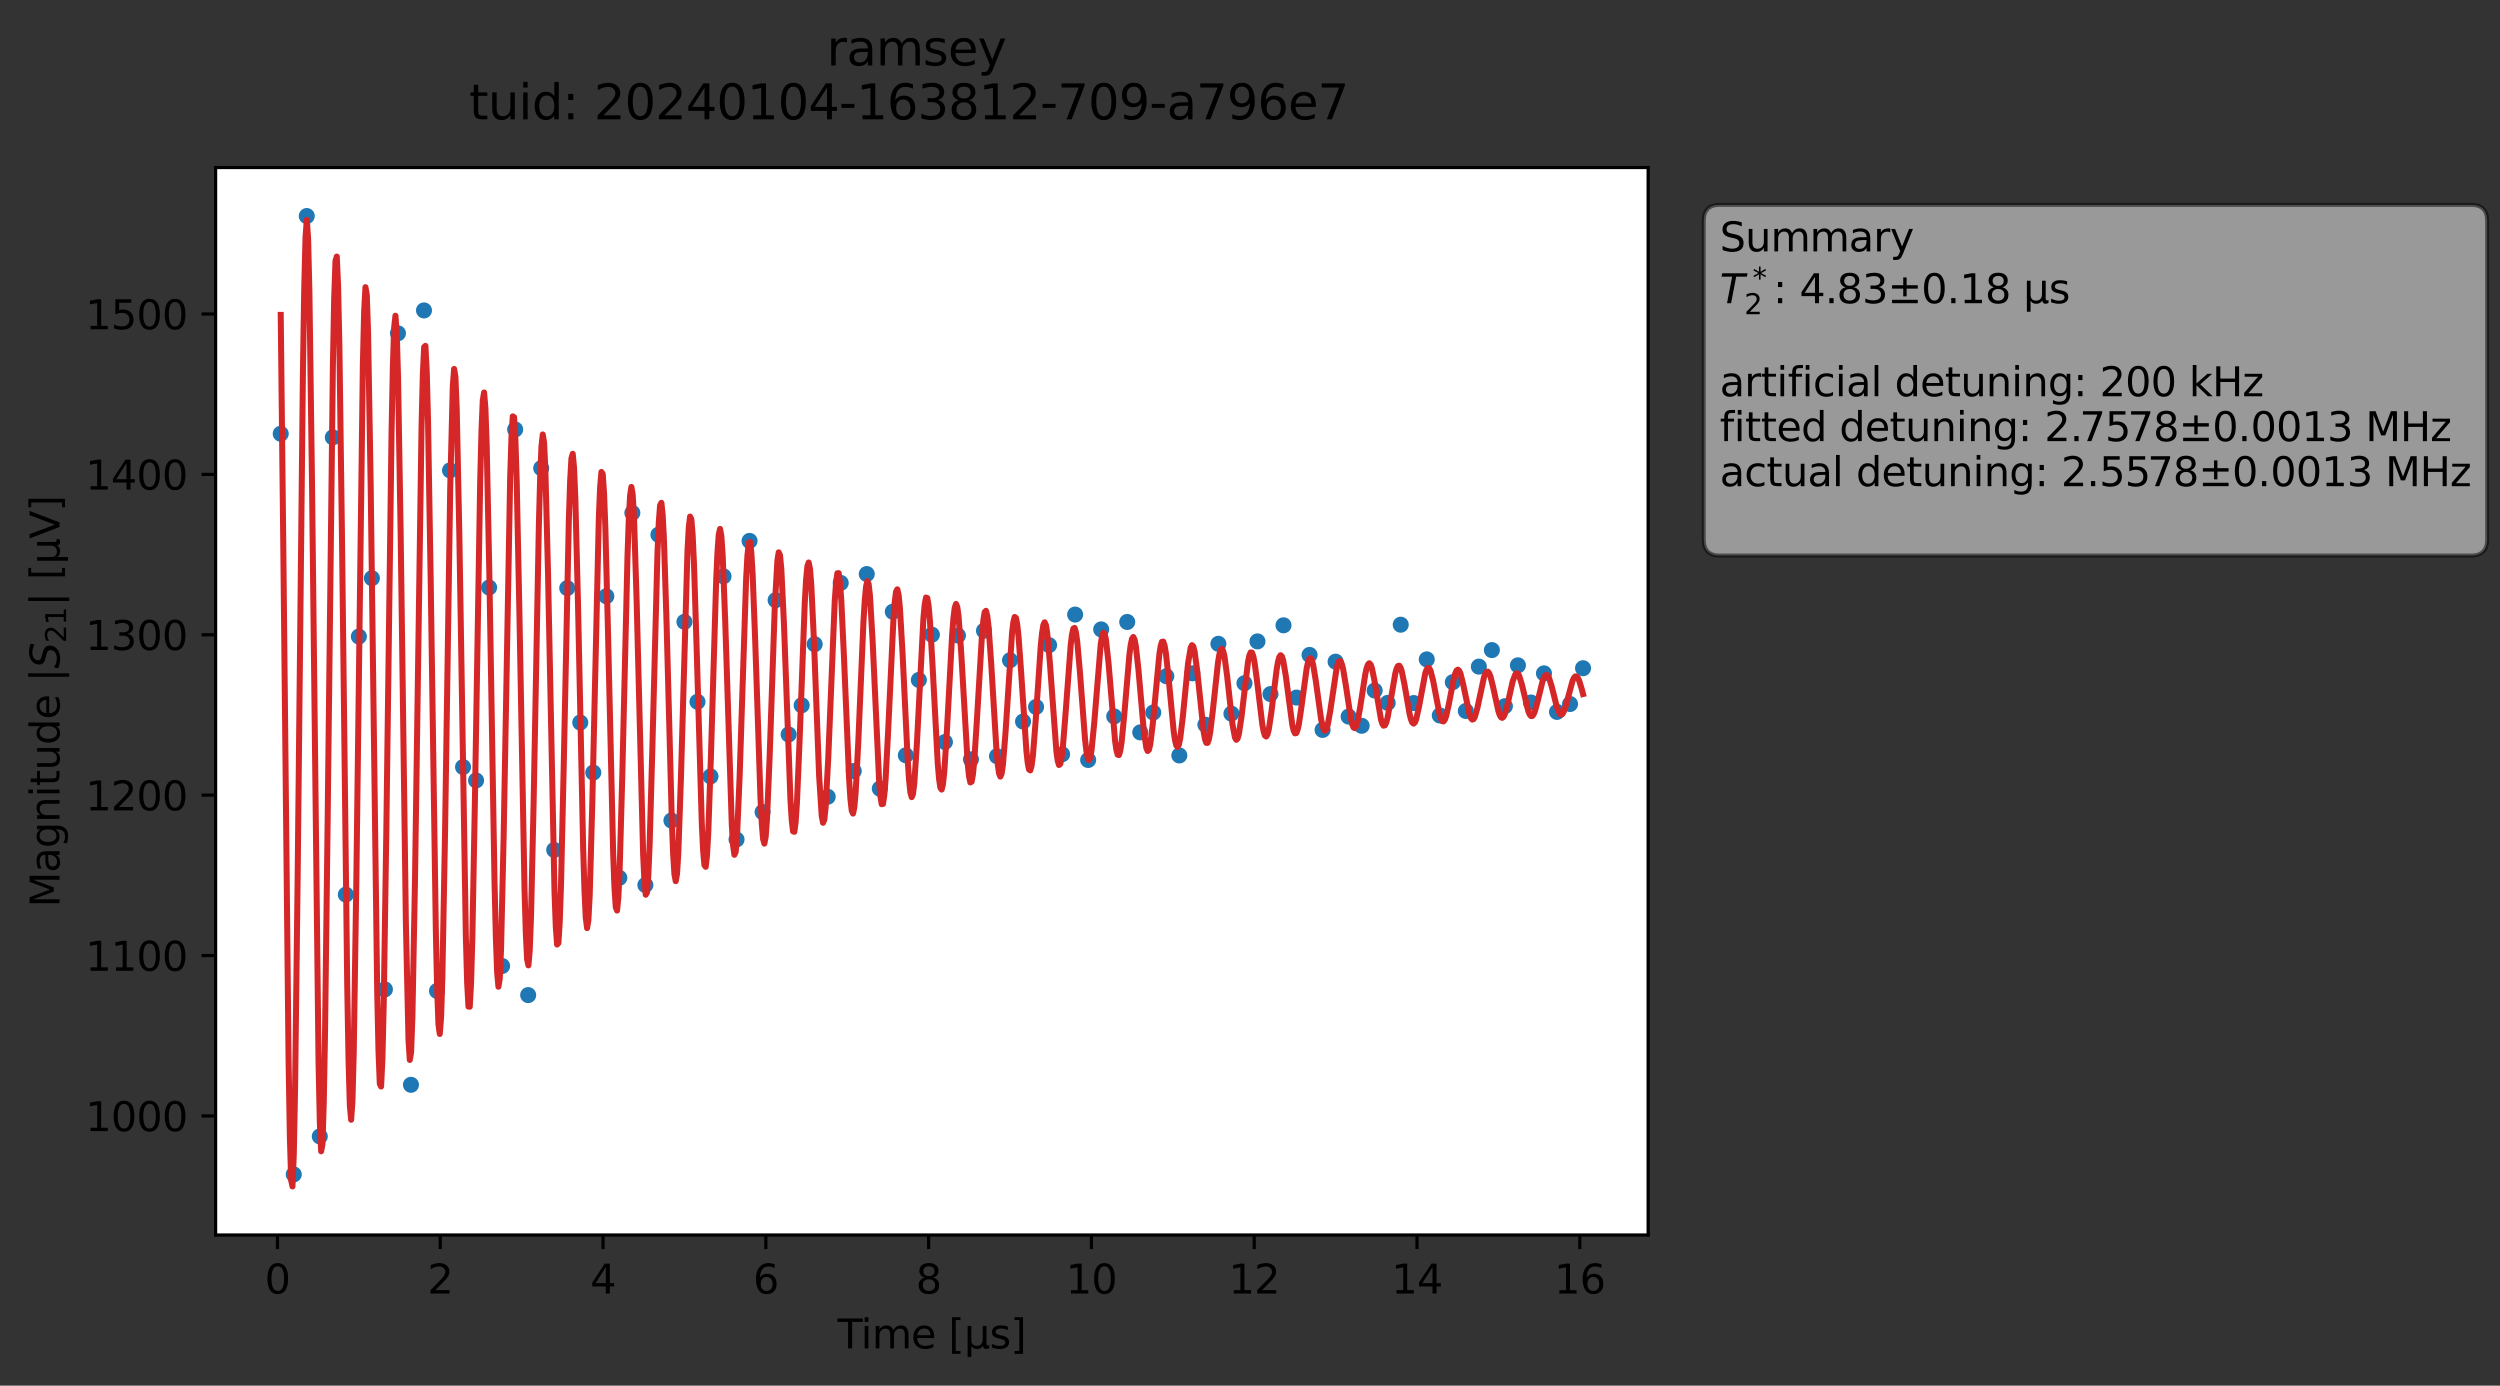 <?xml version="1.0" encoding="utf-8" standalone="no"?>
<!DOCTYPE svg PUBLIC "-//W3C//DTD SVG 1.1//EN"
  "http://www.w3.org/Graphics/SVG/1.1/DTD/svg11.dtd">
<svg xmlns:xlink="http://www.w3.org/1999/xlink" width="623.226pt" height="345.428pt" viewBox="0 0 623.226 345.428" xmlns="http://www.w3.org/2000/svg" version="1.1">
 <rect x="0" y="0" width="623.226" height="345.428" fill="#333333" stroke="none"/>
 <defs>
  <style type="text/css">*{stroke-linejoin: round; stroke-linecap: butt}</style>
 </defs>
 <g id="figure_1">
  <g id="patch_1">
   <path d="M 0 345.428 
L 623.226 345.428 
L 623.226 -0 
L 0 -0 
L 0 345.428 
z
" style="fill: none; opacity: 0"/>
  </g>
  <g id="axes_1">
   <g id="patch_2">
    <path d="M 53.75 307.872 
L 410.87 307.872 
L 410.87 41.76 
L 53.75 41.76 
z
" style="fill: #ffffff"/>
   </g>
   <g id="matplotlib.axis_1">
    <g id="xtick_1">
     <g id="line2d_1">
      <defs>
       <path id="m858d892dec" d="M 0 0 
L 0 3.5 
" style="stroke: #000000; stroke-width: 0.8"/>
      </defs>
      <g>
       <use xlink:href="#m858d892dec" x="69.171" y="307.872" style="stroke: #000000; stroke-width: 0.8"/>
      </g>
     </g>
     <g id="text_1">
      <!-- 0 -->
      <g transform="translate(65.99 322.47) scale(0.1 -0.1)">
       <defs>
        <path id="DejaVuSans-30" d="M 2034 4250 
Q 1547 4250 1301 3770 
Q 1056 3291 1056 2328 
Q 1056 1369 1301 889 
Q 1547 409 2034 409 
Q 2525 409 2770 889 
Q 3016 1369 3016 2328 
Q 3016 3291 2770 3770 
Q 2525 4250 2034 4250 
z
M 2034 4750 
Q 2819 4750 3233 4129 
Q 3647 3509 3647 2328 
Q 3647 1150 3233 529 
Q 2819 -91 2034 -91 
Q 1250 -91 836 529 
Q 422 1150 422 2328 
Q 422 3509 836 4129 
Q 1250 4750 2034 4750 
z
" transform="scale(0.016)"/>
       </defs>
       <use xlink:href="#DejaVuSans-30"/>
      </g>
     </g>
    </g>
    <g id="xtick_2">
     <g id="line2d_2">
      <g>
       <use xlink:href="#m858d892dec" x="109.753" y="307.872" style="stroke: #000000; stroke-width: 0.8"/>
      </g>
     </g>
     <g id="text_2">
      <!-- 2 -->
      <g transform="translate(106.572 322.47) scale(0.1 -0.1)">
       <defs>
        <path id="DejaVuSans-32" d="M 1228 531 
L 3431 531 
L 3431 0 
L 469 0 
L 469 531 
Q 828 903 1448 1529 
Q 2069 2156 2228 2338 
Q 2531 2678 2651 2914 
Q 2772 3150 2772 3378 
Q 2772 3750 2511 3984 
Q 2250 4219 1831 4219 
Q 1534 4219 1204 4116 
Q 875 4013 500 3803 
L 500 4441 
Q 881 4594 1212 4672 
Q 1544 4750 1819 4750 
Q 2544 4750 2975 4387 
Q 3406 4025 3406 3419 
Q 3406 3131 3298 2873 
Q 3191 2616 2906 2266 
Q 2828 2175 2409 1742 
Q 1991 1309 1228 531 
z
" transform="scale(0.016)"/>
       </defs>
       <use xlink:href="#DejaVuSans-32"/>
      </g>
     </g>
    </g>
    <g id="xtick_3">
     <g id="line2d_3">
      <g>
       <use xlink:href="#m858d892dec" x="150.335" y="307.872" style="stroke: #000000; stroke-width: 0.8"/>
      </g>
     </g>
     <g id="text_3">
      <!-- 4 -->
      <g transform="translate(147.153 322.47) scale(0.1 -0.1)">
       <defs>
        <path id="DejaVuSans-34" d="M 2419 4116 
L 825 1625 
L 2419 1625 
L 2419 4116 
z
M 2253 4666 
L 3047 4666 
L 3047 1625 
L 3713 1625 
L 3713 1100 
L 3047 1100 
L 3047 0 
L 2419 0 
L 2419 1100 
L 313 1100 
L 313 1709 
L 2253 4666 
z
" transform="scale(0.016)"/>
       </defs>
       <use xlink:href="#DejaVuSans-34"/>
      </g>
     </g>
    </g>
    <g id="xtick_4">
     <g id="line2d_4">
      <g>
       <use xlink:href="#m858d892dec" x="190.917" y="307.872" style="stroke: #000000; stroke-width: 0.8"/>
      </g>
     </g>
     <g id="text_4">
      <!-- 6 -->
      <g transform="translate(187.735 322.47) scale(0.1 -0.1)">
       <defs>
        <path id="DejaVuSans-36" d="M 2113 2584 
Q 1688 2584 1439 2293 
Q 1191 2003 1191 1497 
Q 1191 994 1439 701 
Q 1688 409 2113 409 
Q 2538 409 2786 701 
Q 3034 994 3034 1497 
Q 3034 2003 2786 2293 
Q 2538 2584 2113 2584 
z
M 3366 4563 
L 3366 3988 
Q 3128 4100 2886 4159 
Q 2644 4219 2406 4219 
Q 1781 4219 1451 3797 
Q 1122 3375 1075 2522 
Q 1259 2794 1537 2939 
Q 1816 3084 2150 3084 
Q 2853 3084 3261 2657 
Q 3669 2231 3669 1497 
Q 3669 778 3244 343 
Q 2819 -91 2113 -91 
Q 1303 -91 875 529 
Q 447 1150 447 2328 
Q 447 3434 972 4092 
Q 1497 4750 2381 4750 
Q 2619 4750 2861 4703 
Q 3103 4656 3366 4563 
z
" transform="scale(0.016)"/>
       </defs>
       <use xlink:href="#DejaVuSans-36"/>
      </g>
     </g>
    </g>
    <g id="xtick_5">
     <g id="line2d_5">
      <g>
       <use xlink:href="#m858d892dec" x="231.498" y="307.872" style="stroke: #000000; stroke-width: 0.8"/>
      </g>
     </g>
     <g id="text_5">
      <!-- 8 -->
      <g transform="translate(228.317 322.47) scale(0.1 -0.1)">
       <defs>
        <path id="DejaVuSans-38" d="M 2034 2216 
Q 1584 2216 1326 1975 
Q 1069 1734 1069 1313 
Q 1069 891 1326 650 
Q 1584 409 2034 409 
Q 2484 409 2743 651 
Q 3003 894 3003 1313 
Q 3003 1734 2745 1975 
Q 2488 2216 2034 2216 
z
M 1403 2484 
Q 997 2584 770 2862 
Q 544 3141 544 3541 
Q 544 4100 942 4425 
Q 1341 4750 2034 4750 
Q 2731 4750 3128 4425 
Q 3525 4100 3525 3541 
Q 3525 3141 3298 2862 
Q 3072 2584 2669 2484 
Q 3125 2378 3379 2068 
Q 3634 1759 3634 1313 
Q 3634 634 3220 271 
Q 2806 -91 2034 -91 
Q 1263 -91 848 271 
Q 434 634 434 1313 
Q 434 1759 690 2068 
Q 947 2378 1403 2484 
z
M 1172 3481 
Q 1172 3119 1398 2916 
Q 1625 2713 2034 2713 
Q 2441 2713 2670 2916 
Q 2900 3119 2900 3481 
Q 2900 3844 2670 4047 
Q 2441 4250 2034 4250 
Q 1625 4250 1398 4047 
Q 1172 3844 1172 3481 
z
" transform="scale(0.016)"/>
       </defs>
       <use xlink:href="#DejaVuSans-38"/>
      </g>
     </g>
    </g>
    <g id="xtick_6">
     <g id="line2d_6">
      <g>
       <use xlink:href="#m858d892dec" x="272.08" y="307.872" style="stroke: #000000; stroke-width: 0.8"/>
      </g>
     </g>
     <g id="text_6">
      <!-- 10 -->
      <g transform="translate(265.718 322.47) scale(0.1 -0.1)">
       <defs>
        <path id="DejaVuSans-31" d="M 794 531 
L 1825 531 
L 1825 4091 
L 703 3866 
L 703 4441 
L 1819 4666 
L 2450 4666 
L 2450 531 
L 3481 531 
L 3481 0 
L 794 0 
L 794 531 
z
" transform="scale(0.016)"/>
       </defs>
       <use xlink:href="#DejaVuSans-31"/>
       <use xlink:href="#DejaVuSans-30" x="63.623"/>
      </g>
     </g>
    </g>
    <g id="xtick_7">
     <g id="line2d_7">
      <g>
       <use xlink:href="#m858d892dec" x="312.662" y="307.872" style="stroke: #000000; stroke-width: 0.8"/>
      </g>
     </g>
     <g id="text_7">
      <!-- 12 -->
      <g transform="translate(306.3 322.47) scale(0.1 -0.1)">
       <use xlink:href="#DejaVuSans-31"/>
       <use xlink:href="#DejaVuSans-32" x="63.623"/>
      </g>
     </g>
    </g>
    <g id="xtick_8">
     <g id="line2d_8">
      <g>
       <use xlink:href="#m858d892dec" x="353.244" y="307.872" style="stroke: #000000; stroke-width: 0.8"/>
      </g>
     </g>
     <g id="text_8">
      <!-- 14 -->
      <g transform="translate(346.881 322.47) scale(0.1 -0.1)">
       <use xlink:href="#DejaVuSans-31"/>
       <use xlink:href="#DejaVuSans-34" x="63.623"/>
      </g>
     </g>
    </g>
    <g id="xtick_9">
     <g id="line2d_9">
      <g>
       <use xlink:href="#m858d892dec" x="393.826" y="307.872" style="stroke: #000000; stroke-width: 0.8"/>
      </g>
     </g>
     <g id="text_9">
      <!-- 16 -->
      <g transform="translate(387.463 322.47) scale(0.1 -0.1)">
       <use xlink:href="#DejaVuSans-31"/>
       <use xlink:href="#DejaVuSans-36" x="63.623"/>
      </g>
     </g>
    </g>
    <g id="text_10">
     <!-- Time [μs] -->
     <g transform="translate(208.8 336.149) scale(0.1 -0.1)">
      <defs>
       <path id="DejaVuSans-54" d="M -19 4666 
L 3928 4666 
L 3928 4134 
L 2272 4134 
L 2272 0 
L 1638 0 
L 1638 4134 
L -19 4134 
L -19 4666 
z
" transform="scale(0.016)"/>
       <path id="DejaVuSans-69" d="M 603 3500 
L 1178 3500 
L 1178 0 
L 603 0 
L 603 3500 
z
M 603 4863 
L 1178 4863 
L 1178 4134 
L 603 4134 
L 603 4863 
z
" transform="scale(0.016)"/>
       <path id="DejaVuSans-6d" d="M 3328 2828 
Q 3544 3216 3844 3400 
Q 4144 3584 4550 3584 
Q 5097 3584 5394 3201 
Q 5691 2819 5691 2113 
L 5691 0 
L 5113 0 
L 5113 2094 
Q 5113 2597 4934 2840 
Q 4756 3084 4391 3084 
Q 3944 3084 3684 2787 
Q 3425 2491 3425 1978 
L 3425 0 
L 2847 0 
L 2847 2094 
Q 2847 2600 2669 2842 
Q 2491 3084 2119 3084 
Q 1678 3084 1418 2786 
Q 1159 2488 1159 1978 
L 1159 0 
L 581 0 
L 581 3500 
L 1159 3500 
L 1159 2956 
Q 1356 3278 1631 3431 
Q 1906 3584 2284 3584 
Q 2666 3584 2933 3390 
Q 3200 3197 3328 2828 
z
" transform="scale(0.016)"/>
       <path id="DejaVuSans-65" d="M 3597 1894 
L 3597 1613 
L 953 1613 
Q 991 1019 1311 708 
Q 1631 397 2203 397 
Q 2534 397 2845 478 
Q 3156 559 3463 722 
L 3463 178 
Q 3153 47 2828 -22 
Q 2503 -91 2169 -91 
Q 1331 -91 842 396 
Q 353 884 353 1716 
Q 353 2575 817 3079 
Q 1281 3584 2069 3584 
Q 2775 3584 3186 3129 
Q 3597 2675 3597 1894 
z
M 3022 2063 
Q 3016 2534 2758 2815 
Q 2500 3097 2075 3097 
Q 1594 3097 1305 2825 
Q 1016 2553 972 2059 
L 3022 2063 
z
" transform="scale(0.016)"/>
       <path id="DejaVuSans-20" transform="scale(0.016)"/>
       <path id="DejaVuSans-5b" d="M 550 4863 
L 1875 4863 
L 1875 4416 
L 1125 4416 
L 1125 -397 
L 1875 -397 
L 1875 -844 
L 550 -844 
L 550 4863 
z
" transform="scale(0.016)"/>
       <path id="DejaVuSans-3bc" d="M 544 -1331 
L 544 3500 
L 1119 3500 
L 1119 1325 
Q 1119 872 1334 640 
Q 1550 409 1972 409 
Q 2434 409 2667 671 
Q 2900 934 2900 1459 
L 2900 3500 
L 3475 3500 
L 3475 806 
Q 3475 619 3529 530 
Q 3584 441 3700 441 
Q 3728 441 3778 458 
Q 3828 475 3916 513 
L 3916 50 
Q 3788 -22 3673 -56 
Q 3559 -91 3450 -91 
Q 3234 -91 3106 31 
Q 2978 153 2931 403 
Q 2775 156 2548 32 
Q 2322 -91 2016 -91 
Q 1697 -91 1473 31 
Q 1250 153 1119 397 
L 1119 -1331 
L 544 -1331 
z
" transform="scale(0.016)"/>
       <path id="DejaVuSans-73" d="M 2834 3397 
L 2834 2853 
Q 2591 2978 2328 3040 
Q 2066 3103 1784 3103 
Q 1356 3103 1142 2972 
Q 928 2841 928 2578 
Q 928 2378 1081 2264 
Q 1234 2150 1697 2047 
L 1894 2003 
Q 2506 1872 2764 1633 
Q 3022 1394 3022 966 
Q 3022 478 2636 193 
Q 2250 -91 1575 -91 
Q 1294 -91 989 -36 
Q 684 19 347 128 
L 347 722 
Q 666 556 975 473 
Q 1284 391 1588 391 
Q 1994 391 2212 530 
Q 2431 669 2431 922 
Q 2431 1156 2273 1281 
Q 2116 1406 1581 1522 
L 1381 1569 
Q 847 1681 609 1914 
Q 372 2147 372 2553 
Q 372 3047 722 3315 
Q 1072 3584 1716 3584 
Q 2034 3584 2315 3537 
Q 2597 3491 2834 3397 
z
" transform="scale(0.016)"/>
       <path id="DejaVuSans-5d" d="M 1947 4863 
L 1947 -844 
L 622 -844 
L 622 -397 
L 1369 -397 
L 1369 4416 
L 622 4416 
L 622 4863 
L 1947 4863 
z
" transform="scale(0.016)"/>
      </defs>
      <use xlink:href="#DejaVuSans-54"/>
      <use xlink:href="#DejaVuSans-69" x="57.959"/>
      <use xlink:href="#DejaVuSans-6d" x="85.742"/>
      <use xlink:href="#DejaVuSans-65" x="183.154"/>
      <use xlink:href="#DejaVuSans-20" x="244.678"/>
      <use xlink:href="#DejaVuSans-5b" x="276.465"/>
      <use xlink:href="#DejaVuSans-3bc" x="315.479"/>
      <use xlink:href="#DejaVuSans-73" x="379.102"/>
      <use xlink:href="#DejaVuSans-5d" x="431.201"/>
     </g>
    </g>
   </g>
   <g id="matplotlib.axis_2">
    <g id="ytick_1">
     <g id="line2d_10">
      <defs>
       <path id="m3443662278" d="M 0 0 
L -3.5 0 
" style="stroke: #000000; stroke-width: 0.8"/>
      </defs>
      <g>
       <use xlink:href="#m3443662278" x="53.75" y="278.187" style="stroke: #000000; stroke-width: 0.8"/>
      </g>
     </g>
     <g id="text_11">
      <!-- 1000 -->
      <g transform="translate(21.3 281.986) scale(0.1 -0.1)">
       <use xlink:href="#DejaVuSans-31"/>
       <use xlink:href="#DejaVuSans-30" x="63.623"/>
       <use xlink:href="#DejaVuSans-30" x="127.246"/>
       <use xlink:href="#DejaVuSans-30" x="190.869"/>
      </g>
     </g>
    </g>
    <g id="ytick_2">
     <g id="line2d_11">
      <g>
       <use xlink:href="#m3443662278" x="53.75" y="238.205" style="stroke: #000000; stroke-width: 0.8"/>
      </g>
     </g>
     <g id="text_12">
      <!-- 1100 -->
      <g transform="translate(21.3 242.004) scale(0.1 -0.1)">
       <use xlink:href="#DejaVuSans-31"/>
       <use xlink:href="#DejaVuSans-31" x="63.623"/>
       <use xlink:href="#DejaVuSans-30" x="127.246"/>
       <use xlink:href="#DejaVuSans-30" x="190.869"/>
      </g>
     </g>
    </g>
    <g id="ytick_3">
     <g id="line2d_12">
      <g>
       <use xlink:href="#m3443662278" x="53.75" y="198.223" style="stroke: #000000; stroke-width: 0.8"/>
      </g>
     </g>
     <g id="text_13">
      <!-- 1200 -->
      <g transform="translate(21.3 202.022) scale(0.1 -0.1)">
       <use xlink:href="#DejaVuSans-31"/>
       <use xlink:href="#DejaVuSans-32" x="63.623"/>
       <use xlink:href="#DejaVuSans-30" x="127.246"/>
       <use xlink:href="#DejaVuSans-30" x="190.869"/>
      </g>
     </g>
    </g>
    <g id="ytick_4">
     <g id="line2d_13">
      <g>
       <use xlink:href="#m3443662278" x="53.75" y="158.241" style="stroke: #000000; stroke-width: 0.8"/>
      </g>
     </g>
     <g id="text_14">
      <!-- 1300 -->
      <g transform="translate(21.3 162.041) scale(0.1 -0.1)">
       <defs>
        <path id="DejaVuSans-33" d="M 2597 2516 
Q 3050 2419 3304 2112 
Q 3559 1806 3559 1356 
Q 3559 666 3084 287 
Q 2609 -91 1734 -91 
Q 1441 -91 1130 -33 
Q 819 25 488 141 
L 488 750 
Q 750 597 1062 519 
Q 1375 441 1716 441 
Q 2309 441 2620 675 
Q 2931 909 2931 1356 
Q 2931 1769 2642 2001 
Q 2353 2234 1838 2234 
L 1294 2234 
L 1294 2753 
L 1863 2753 
Q 2328 2753 2575 2939 
Q 2822 3125 2822 3475 
Q 2822 3834 2567 4026 
Q 2313 4219 1838 4219 
Q 1578 4219 1281 4162 
Q 984 4106 628 3988 
L 628 4550 
Q 988 4650 1302 4700 
Q 1616 4750 1894 4750 
Q 2613 4750 3031 4423 
Q 3450 4097 3450 3541 
Q 3450 3153 3228 2886 
Q 3006 2619 2597 2516 
z
" transform="scale(0.016)"/>
       </defs>
       <use xlink:href="#DejaVuSans-31"/>
       <use xlink:href="#DejaVuSans-33" x="63.623"/>
       <use xlink:href="#DejaVuSans-30" x="127.246"/>
       <use xlink:href="#DejaVuSans-30" x="190.869"/>
      </g>
     </g>
    </g>
    <g id="ytick_5">
     <g id="line2d_14">
      <g>
       <use xlink:href="#m3443662278" x="53.75" y="118.259" style="stroke: #000000; stroke-width: 0.8"/>
      </g>
     </g>
     <g id="text_15">
      <!-- 1400 -->
      <g transform="translate(21.3 122.059) scale(0.1 -0.1)">
       <use xlink:href="#DejaVuSans-31"/>
       <use xlink:href="#DejaVuSans-34" x="63.623"/>
       <use xlink:href="#DejaVuSans-30" x="127.246"/>
       <use xlink:href="#DejaVuSans-30" x="190.869"/>
      </g>
     </g>
    </g>
    <g id="ytick_6">
     <g id="line2d_15">
      <g>
       <use xlink:href="#m3443662278" x="53.75" y="78.277" style="stroke: #000000; stroke-width: 0.8"/>
      </g>
     </g>
     <g id="text_16">
      <!-- 1500 -->
      <g transform="translate(21.3 82.077) scale(0.1 -0.1)">
       <defs>
        <path id="DejaVuSans-35" d="M 691 4666 
L 3169 4666 
L 3169 4134 
L 1269 4134 
L 1269 2991 
Q 1406 3038 1543 3061 
Q 1681 3084 1819 3084 
Q 2600 3084 3056 2656 
Q 3513 2228 3513 1497 
Q 3513 744 3044 326 
Q 2575 -91 1722 -91 
Q 1428 -91 1123 -41 
Q 819 9 494 109 
L 494 744 
Q 775 591 1075 516 
Q 1375 441 1709 441 
Q 2250 441 2565 725 
Q 2881 1009 2881 1497 
Q 2881 1984 2565 2268 
Q 2250 2553 1709 2553 
Q 1456 2553 1204 2497 
Q 953 2441 691 2322 
L 691 4666 
z
" transform="scale(0.016)"/>
       </defs>
       <use xlink:href="#DejaVuSans-31"/>
       <use xlink:href="#DejaVuSans-35" x="63.623"/>
       <use xlink:href="#DejaVuSans-30" x="127.246"/>
       <use xlink:href="#DejaVuSans-30" x="190.869"/>
      </g>
     </g>
    </g>
    <g id="text_17">
     <!-- Magnitude |$S_{21}|$ [μV] -->
     <g transform="translate(14.9 226.166) rotate(-90) scale(0.1 -0.1)">
      <defs>
       <path id="DejaVuSans-4d" d="M 628 4666 
L 1569 4666 
L 2759 1491 
L 3956 4666 
L 4897 4666 
L 4897 0 
L 4281 0 
L 4281 4097 
L 3078 897 
L 2444 897 
L 1241 4097 
L 1241 0 
L 628 0 
L 628 4666 
z
" transform="scale(0.016)"/>
       <path id="DejaVuSans-61" d="M 2194 1759 
Q 1497 1759 1228 1600 
Q 959 1441 959 1056 
Q 959 750 1161 570 
Q 1363 391 1709 391 
Q 2188 391 2477 730 
Q 2766 1069 2766 1631 
L 2766 1759 
L 2194 1759 
z
M 3341 1997 
L 3341 0 
L 2766 0 
L 2766 531 
Q 2569 213 2275 61 
Q 1981 -91 1556 -91 
Q 1019 -91 701 211 
Q 384 513 384 1019 
Q 384 1609 779 1909 
Q 1175 2209 1959 2209 
L 2766 2209 
L 2766 2266 
Q 2766 2663 2505 2880 
Q 2244 3097 1772 3097 
Q 1472 3097 1187 3025 
Q 903 2953 641 2809 
L 641 3341 
Q 956 3463 1253 3523 
Q 1550 3584 1831 3584 
Q 2591 3584 2966 3190 
Q 3341 2797 3341 1997 
z
" transform="scale(0.016)"/>
       <path id="DejaVuSans-67" d="M 2906 1791 
Q 2906 2416 2648 2759 
Q 2391 3103 1925 3103 
Q 1463 3103 1205 2759 
Q 947 2416 947 1791 
Q 947 1169 1205 825 
Q 1463 481 1925 481 
Q 2391 481 2648 825 
Q 2906 1169 2906 1791 
z
M 3481 434 
Q 3481 -459 3084 -895 
Q 2688 -1331 1869 -1331 
Q 1566 -1331 1297 -1286 
Q 1028 -1241 775 -1147 
L 775 -588 
Q 1028 -725 1275 -790 
Q 1522 -856 1778 -856 
Q 2344 -856 2625 -561 
Q 2906 -266 2906 331 
L 2906 616 
Q 2728 306 2450 153 
Q 2172 0 1784 0 
Q 1141 0 747 490 
Q 353 981 353 1791 
Q 353 2603 747 3093 
Q 1141 3584 1784 3584 
Q 2172 3584 2450 3431 
Q 2728 3278 2906 2969 
L 2906 3500 
L 3481 3500 
L 3481 434 
z
" transform="scale(0.016)"/>
       <path id="DejaVuSans-6e" d="M 3513 2113 
L 3513 0 
L 2938 0 
L 2938 2094 
Q 2938 2591 2744 2837 
Q 2550 3084 2163 3084 
Q 1697 3084 1428 2787 
Q 1159 2491 1159 1978 
L 1159 0 
L 581 0 
L 581 3500 
L 1159 3500 
L 1159 2956 
Q 1366 3272 1645 3428 
Q 1925 3584 2291 3584 
Q 2894 3584 3203 3211 
Q 3513 2838 3513 2113 
z
" transform="scale(0.016)"/>
       <path id="DejaVuSans-74" d="M 1172 4494 
L 1172 3500 
L 2356 3500 
L 2356 3053 
L 1172 3053 
L 1172 1153 
Q 1172 725 1289 603 
Q 1406 481 1766 481 
L 2356 481 
L 2356 0 
L 1766 0 
Q 1100 0 847 248 
Q 594 497 594 1153 
L 594 3053 
L 172 3053 
L 172 3500 
L 594 3500 
L 594 4494 
L 1172 4494 
z
" transform="scale(0.016)"/>
       <path id="DejaVuSans-75" d="M 544 1381 
L 544 3500 
L 1119 3500 
L 1119 1403 
Q 1119 906 1312 657 
Q 1506 409 1894 409 
Q 2359 409 2629 706 
Q 2900 1003 2900 1516 
L 2900 3500 
L 3475 3500 
L 3475 0 
L 2900 0 
L 2900 538 
Q 2691 219 2414 64 
Q 2138 -91 1772 -91 
Q 1169 -91 856 284 
Q 544 659 544 1381 
z
M 1991 3584 
L 1991 3584 
z
" transform="scale(0.016)"/>
       <path id="DejaVuSans-64" d="M 2906 2969 
L 2906 4863 
L 3481 4863 
L 3481 0 
L 2906 0 
L 2906 525 
Q 2725 213 2448 61 
Q 2172 -91 1784 -91 
Q 1150 -91 751 415 
Q 353 922 353 1747 
Q 353 2572 751 3078 
Q 1150 3584 1784 3584 
Q 2172 3584 2448 3432 
Q 2725 3281 2906 2969 
z
M 947 1747 
Q 947 1113 1208 752 
Q 1469 391 1925 391 
Q 2381 391 2643 752 
Q 2906 1113 2906 1747 
Q 2906 2381 2643 2742 
Q 2381 3103 1925 3103 
Q 1469 3103 1208 2742 
Q 947 2381 947 1747 
z
" transform="scale(0.016)"/>
       <path id="DejaVuSans-7c" d="M 1344 4891 
L 1344 -1509 
L 813 -1509 
L 813 4891 
L 1344 4891 
z
" transform="scale(0.016)"/>
       <path id="DejaVuSans-Oblique-53" d="M 3859 4513 
L 3738 3897 
Q 3422 4066 3111 4152 
Q 2800 4238 2509 4238 
Q 1944 4238 1609 3991 
Q 1275 3744 1275 3334 
Q 1275 3109 1398 2989 
Q 1522 2869 2034 2731 
L 2413 2638 
Q 3053 2472 3303 2217 
Q 3553 1963 3553 1503 
Q 3553 797 2998 353 
Q 2444 -91 1538 -91 
Q 1166 -91 791 -17 
Q 416 56 38 206 
L 166 856 
Q 513 641 861 531 
Q 1209 422 1556 422 
Q 2147 422 2503 684 
Q 2859 947 2859 1369 
Q 2859 1650 2717 1795 
Q 2575 1941 2106 2059 
L 1728 2156 
Q 1081 2325 845 2545 
Q 609 2766 609 3163 
Q 609 3859 1145 4304 
Q 1681 4750 2541 4750 
Q 2875 4750 3203 4690 
Q 3531 4631 3859 4513 
z
" transform="scale(0.016)"/>
       <path id="DejaVuSans-56" d="M 1831 0 
L 50 4666 
L 709 4666 
L 2188 738 
L 3669 4666 
L 4325 4666 
L 2547 0 
L 1831 0 
z
" transform="scale(0.016)"/>
      </defs>
      <use xlink:href="#DejaVuSans-4d" transform="translate(0 0.578)"/>
      <use xlink:href="#DejaVuSans-61" transform="translate(86.279 0.578)"/>
      <use xlink:href="#DejaVuSans-67" transform="translate(147.559 0.578)"/>
      <use xlink:href="#DejaVuSans-6e" transform="translate(211.035 0.578)"/>
      <use xlink:href="#DejaVuSans-69" transform="translate(274.414 0.578)"/>
      <use xlink:href="#DejaVuSans-74" transform="translate(302.197 0.578)"/>
      <use xlink:href="#DejaVuSans-75" transform="translate(341.406 0.578)"/>
      <use xlink:href="#DejaVuSans-64" transform="translate(404.785 0.578)"/>
      <use xlink:href="#DejaVuSans-65" transform="translate(468.262 0.578)"/>
      <use xlink:href="#DejaVuSans-20" transform="translate(529.785 0.578)"/>
      <use xlink:href="#DejaVuSans-7c" transform="translate(561.572 0.578)"/>
      <use xlink:href="#DejaVuSans-Oblique-53" transform="translate(595.264 0.578)"/>
      <use xlink:href="#DejaVuSans-32" transform="translate(658.74 -15.828) scale(0.7)"/>
      <use xlink:href="#DejaVuSans-31" transform="translate(703.276 -15.828) scale(0.7)"/>
      <use xlink:href="#DejaVuSans-7c" transform="translate(750.547 0.578)"/>
      <use xlink:href="#DejaVuSans-20" transform="translate(784.238 0.578)"/>
      <use xlink:href="#DejaVuSans-5b" transform="translate(816.025 0.578)"/>
      <use xlink:href="#DejaVuSans-3bc" transform="translate(855.039 0.578)"/>
      <use xlink:href="#DejaVuSans-56" transform="translate(918.662 0.578)"/>
      <use xlink:href="#DejaVuSans-5d" transform="translate(987.07 0.578)"/>
     </g>
    </g>
   </g>
   <g id="line2d_16">
    <defs>
     <path id="mce709f5141" d="M 0 1.5 
C 0.398 1.5 0.779 1.342 1.061 1.061 
C 1.342 0.779 1.5 0.398 1.5 0 
C 1.5 -0.398 1.342 -0.779 1.061 -1.061 
C 0.779 -1.342 0.398 -1.5 0 -1.5 
C -0.398 -1.5 -0.779 -1.342 -1.061 -1.061 
C -1.342 -0.779 -1.5 -0.398 -1.5 0 
C -1.5 0.398 -1.342 0.779 -1.061 1.061 
C -0.779 1.342 -0.398 1.5 0 1.5 
z
" style="stroke: #1f77b4"/>
    </defs>
    <g clip-path="url(#p493ed1b355)">
     <use xlink:href="#mce709f5141" x="69.983" y="108.128" style="fill: #1f77b4; stroke: #1f77b4"/>
     <use xlink:href="#mce709f5141" x="73.229" y="292.771" style="fill: #1f77b4; stroke: #1f77b4"/>
     <use xlink:href="#mce709f5141" x="76.476" y="53.856" style="fill: #1f77b4; stroke: #1f77b4"/>
     <use xlink:href="#mce709f5141" x="79.722" y="283.297" style="fill: #1f77b4; stroke: #1f77b4"/>
     <use xlink:href="#mce709f5141" x="82.969" y="109.025" style="fill: #1f77b4; stroke: #1f77b4"/>
     <use xlink:href="#mce709f5141" x="86.215" y="223.013" style="fill: #1f77b4; stroke: #1f77b4"/>
     <use xlink:href="#mce709f5141" x="89.462" y="158.687" style="fill: #1f77b4; stroke: #1f77b4"/>
     <use xlink:href="#mce709f5141" x="92.709" y="144.144" style="fill: #1f77b4; stroke: #1f77b4"/>
     <use xlink:href="#mce709f5141" x="95.955" y="246.652" style="fill: #1f77b4; stroke: #1f77b4"/>
     <use xlink:href="#mce709f5141" x="99.202" y="83.087" style="fill: #1f77b4; stroke: #1f77b4"/>
     <use xlink:href="#mce709f5141" x="102.448" y="270.431" style="fill: #1f77b4; stroke: #1f77b4"/>
     <use xlink:href="#mce709f5141" x="105.695" y="77.387" style="fill: #1f77b4; stroke: #1f77b4"/>
     <use xlink:href="#mce709f5141" x="108.941" y="247.03" style="fill: #1f77b4; stroke: #1f77b4"/>
     <use xlink:href="#mce709f5141" x="112.188" y="117.268" style="fill: #1f77b4; stroke: #1f77b4"/>
     <use xlink:href="#mce709f5141" x="115.434" y="191.221" style="fill: #1f77b4; stroke: #1f77b4"/>
     <use xlink:href="#mce709f5141" x="118.681" y="194.558" style="fill: #1f77b4; stroke: #1f77b4"/>
     <use xlink:href="#mce709f5141" x="121.927" y="146.463" style="fill: #1f77b4; stroke: #1f77b4"/>
     <use xlink:href="#mce709f5141" x="125.174" y="240.814" style="fill: #1f77b4; stroke: #1f77b4"/>
     <use xlink:href="#mce709f5141" x="128.421" y="107.067" style="fill: #1f77b4; stroke: #1f77b4"/>
     <use xlink:href="#mce709f5141" x="131.667" y="248.069" style="fill: #1f77b4; stroke: #1f77b4"/>
     <use xlink:href="#mce709f5141" x="134.914" y="116.706" style="fill: #1f77b4; stroke: #1f77b4"/>
     <use xlink:href="#mce709f5141" x="138.16" y="211.878" style="fill: #1f77b4; stroke: #1f77b4"/>
     <use xlink:href="#mce709f5141" x="141.407" y="146.612" style="fill: #1f77b4; stroke: #1f77b4"/>
     <use xlink:href="#mce709f5141" x="144.653" y="180.121" style="fill: #1f77b4; stroke: #1f77b4"/>
     <use xlink:href="#mce709f5141" x="147.9" y="192.594" style="fill: #1f77b4; stroke: #1f77b4"/>
     <use xlink:href="#mce709f5141" x="151.146" y="148.639" style="fill: #1f77b4; stroke: #1f77b4"/>
     <use xlink:href="#mce709f5141" x="154.393" y="218.838" style="fill: #1f77b4; stroke: #1f77b4"/>
     <use xlink:href="#mce709f5141" x="157.639" y="127.855" style="fill: #1f77b4; stroke: #1f77b4"/>
     <use xlink:href="#mce709f5141" x="160.886" y="220.633" style="fill: #1f77b4; stroke: #1f77b4"/>
     <use xlink:href="#mce709f5141" x="164.133" y="133.308" style="fill: #1f77b4; stroke: #1f77b4"/>
     <use xlink:href="#mce709f5141" x="167.379" y="204.549" style="fill: #1f77b4; stroke: #1f77b4"/>
     <use xlink:href="#mce709f5141" x="170.626" y="155.016" style="fill: #1f77b4; stroke: #1f77b4"/>
     <use xlink:href="#mce709f5141" x="173.872" y="174.949" style="fill: #1f77b4; stroke: #1f77b4"/>
     <use xlink:href="#mce709f5141" x="177.119" y="193.55" style="fill: #1f77b4; stroke: #1f77b4"/>
     <use xlink:href="#mce709f5141" x="180.365" y="143.679" style="fill: #1f77b4; stroke: #1f77b4"/>
     <use xlink:href="#mce709f5141" x="183.612" y="209.28" style="fill: #1f77b4; stroke: #1f77b4"/>
     <use xlink:href="#mce709f5141" x="186.858" y="134.842" style="fill: #1f77b4; stroke: #1f77b4"/>
     <use xlink:href="#mce709f5141" x="190.105" y="202.44" style="fill: #1f77b4; stroke: #1f77b4"/>
     <use xlink:href="#mce709f5141" x="193.351" y="149.617" style="fill: #1f77b4; stroke: #1f77b4"/>
     <use xlink:href="#mce709f5141" x="196.598" y="183.096" style="fill: #1f77b4; stroke: #1f77b4"/>
     <use xlink:href="#mce709f5141" x="199.845" y="175.822" style="fill: #1f77b4; stroke: #1f77b4"/>
     <use xlink:href="#mce709f5141" x="203.091" y="160.594" style="fill: #1f77b4; stroke: #1f77b4"/>
     <use xlink:href="#mce709f5141" x="206.338" y="198.63" style="fill: #1f77b4; stroke: #1f77b4"/>
     <use xlink:href="#mce709f5141" x="209.584" y="145.315" style="fill: #1f77b4; stroke: #1f77b4"/>
     <use xlink:href="#mce709f5141" x="212.831" y="192.198" style="fill: #1f77b4; stroke: #1f77b4"/>
     <use xlink:href="#mce709f5141" x="216.077" y="143.106" style="fill: #1f77b4; stroke: #1f77b4"/>
     <use xlink:href="#mce709f5141" x="219.324" y="196.598" style="fill: #1f77b4; stroke: #1f77b4"/>
     <use xlink:href="#mce709f5141" x="222.57" y="152.496" style="fill: #1f77b4; stroke: #1f77b4"/>
     <use xlink:href="#mce709f5141" x="225.817" y="188.292" style="fill: #1f77b4; stroke: #1f77b4"/>
     <use xlink:href="#mce709f5141" x="229.063" y="169.508" style="fill: #1f77b4; stroke: #1f77b4"/>
     <use xlink:href="#mce709f5141" x="232.31" y="158.227" style="fill: #1f77b4; stroke: #1f77b4"/>
     <use xlink:href="#mce709f5141" x="235.557" y="184.984" style="fill: #1f77b4; stroke: #1f77b4"/>
     <use xlink:href="#mce709f5141" x="238.803" y="158.428" style="fill: #1f77b4; stroke: #1f77b4"/>
     <use xlink:href="#mce709f5141" x="242.05" y="189.302" style="fill: #1f77b4; stroke: #1f77b4"/>
     <use xlink:href="#mce709f5141" x="245.296" y="157.238" style="fill: #1f77b4; stroke: #1f77b4"/>
     <use xlink:href="#mce709f5141" x="248.543" y="188.514" style="fill: #1f77b4; stroke: #1f77b4"/>
     <use xlink:href="#mce709f5141" x="251.789" y="164.603" style="fill: #1f77b4; stroke: #1f77b4"/>
     <use xlink:href="#mce709f5141" x="255.036" y="179.872" style="fill: #1f77b4; stroke: #1f77b4"/>
     <use xlink:href="#mce709f5141" x="258.282" y="176.234" style="fill: #1f77b4; stroke: #1f77b4"/>
     <use xlink:href="#mce709f5141" x="261.529" y="160.83" style="fill: #1f77b4; stroke: #1f77b4"/>
     <use xlink:href="#mce709f5141" x="264.775" y="188.038" style="fill: #1f77b4; stroke: #1f77b4"/>
     <use xlink:href="#mce709f5141" x="268.022" y="153.205" style="fill: #1f77b4; stroke: #1f77b4"/>
     <use xlink:href="#mce709f5141" x="271.269" y="189.456" style="fill: #1f77b4; stroke: #1f77b4"/>
     <use xlink:href="#mce709f5141" x="274.515" y="156.905" style="fill: #1f77b4; stroke: #1f77b4"/>
     <use xlink:href="#mce709f5141" x="277.762" y="178.596" style="fill: #1f77b4; stroke: #1f77b4"/>
     <use xlink:href="#mce709f5141" x="281.008" y="155.053" style="fill: #1f77b4; stroke: #1f77b4"/>
     <use xlink:href="#mce709f5141" x="284.255" y="182.572" style="fill: #1f77b4; stroke: #1f77b4"/>
     <use xlink:href="#mce709f5141" x="287.501" y="177.626" style="fill: #1f77b4; stroke: #1f77b4"/>
     <use xlink:href="#mce709f5141" x="290.748" y="168.577" style="fill: #1f77b4; stroke: #1f77b4"/>
     <use xlink:href="#mce709f5141" x="293.994" y="188.325" style="fill: #1f77b4; stroke: #1f77b4"/>
     <use xlink:href="#mce709f5141" x="297.241" y="167.853" style="fill: #1f77b4; stroke: #1f77b4"/>
     <use xlink:href="#mce709f5141" x="300.487" y="180.665" style="fill: #1f77b4; stroke: #1f77b4"/>
     <use xlink:href="#mce709f5141" x="303.734" y="160.499" style="fill: #1f77b4; stroke: #1f77b4"/>
     <use xlink:href="#mce709f5141" x="306.981" y="177.907" style="fill: #1f77b4; stroke: #1f77b4"/>
     <use xlink:href="#mce709f5141" x="310.227" y="170.328" style="fill: #1f77b4; stroke: #1f77b4"/>
     <use xlink:href="#mce709f5141" x="313.474" y="159.895" style="fill: #1f77b4; stroke: #1f77b4"/>
     <use xlink:href="#mce709f5141" x="316.72" y="173.023" style="fill: #1f77b4; stroke: #1f77b4"/>
     <use xlink:href="#mce709f5141" x="319.967" y="155.882" style="fill: #1f77b4; stroke: #1f77b4"/>
     <use xlink:href="#mce709f5141" x="323.213" y="173.898" style="fill: #1f77b4; stroke: #1f77b4"/>
     <use xlink:href="#mce709f5141" x="326.46" y="163.266" style="fill: #1f77b4; stroke: #1f77b4"/>
     <use xlink:href="#mce709f5141" x="329.706" y="181.962" style="fill: #1f77b4; stroke: #1f77b4"/>
     <use xlink:href="#mce709f5141" x="332.953" y="164.95" style="fill: #1f77b4; stroke: #1f77b4"/>
     <use xlink:href="#mce709f5141" x="336.199" y="178.636" style="fill: #1f77b4; stroke: #1f77b4"/>
     <use xlink:href="#mce709f5141" x="339.446" y="180.93" style="fill: #1f77b4; stroke: #1f77b4"/>
     <use xlink:href="#mce709f5141" x="342.693" y="172.141" style="fill: #1f77b4; stroke: #1f77b4"/>
     <use xlink:href="#mce709f5141" x="345.939" y="175.219" style="fill: #1f77b4; stroke: #1f77b4"/>
     <use xlink:href="#mce709f5141" x="349.186" y="155.733" style="fill: #1f77b4; stroke: #1f77b4"/>
     <use xlink:href="#mce709f5141" x="352.432" y="175.261" style="fill: #1f77b4; stroke: #1f77b4"/>
     <use xlink:href="#mce709f5141" x="355.679" y="164.381" style="fill: #1f77b4; stroke: #1f77b4"/>
     <use xlink:href="#mce709f5141" x="358.925" y="178.358" style="fill: #1f77b4; stroke: #1f77b4"/>
     <use xlink:href="#mce709f5141" x="362.172" y="170.057" style="fill: #1f77b4; stroke: #1f77b4"/>
     <use xlink:href="#mce709f5141" x="365.418" y="177.242" style="fill: #1f77b4; stroke: #1f77b4"/>
     <use xlink:href="#mce709f5141" x="368.665" y="166.183" style="fill: #1f77b4; stroke: #1f77b4"/>
     <use xlink:href="#mce709f5141" x="371.911" y="162.059" style="fill: #1f77b4; stroke: #1f77b4"/>
     <use xlink:href="#mce709f5141" x="375.158" y="176.039" style="fill: #1f77b4; stroke: #1f77b4"/>
     <use xlink:href="#mce709f5141" x="378.405" y="165.859" style="fill: #1f77b4; stroke: #1f77b4"/>
     <use xlink:href="#mce709f5141" x="381.651" y="175.121" style="fill: #1f77b4; stroke: #1f77b4"/>
     <use xlink:href="#mce709f5141" x="384.898" y="167.863" style="fill: #1f77b4; stroke: #1f77b4"/>
     <use xlink:href="#mce709f5141" x="388.144" y="177.475" style="fill: #1f77b4; stroke: #1f77b4"/>
     <use xlink:href="#mce709f5141" x="391.391" y="175.507" style="fill: #1f77b4; stroke: #1f77b4"/>
     <use xlink:href="#mce709f5141" x="394.637" y="166.58" style="fill: #1f77b4; stroke: #1f77b4"/>
    </g>
   </g>
   <g id="line2d_17">
    <path d="M 69.983 78.494 
L 70.633 137.197 
L 71.933 263.957 
L 72.258 283.345 
L 72.583 294.208 
L 72.908 295.776 
L 73.233 287.989 
L 73.558 271.503 
L 74.207 218.251 
L 75.507 93.456 
L 75.832 72.419 
L 76.157 59.215 
L 76.482 54.801 
L 76.807 59.454 
L 77.132 72.761 
L 77.782 120.474 
L 79.407 264.718 
L 79.732 279.98 
L 80.057 287.002 
L 80.382 285.302 
L 80.707 275.069 
L 81.032 257.138 
L 81.682 204.332 
L 82.982 91.443 
L 83.307 74.403 
L 83.632 65.02 
L 83.957 63.958 
L 84.282 71.243 
L 84.607 86.265 
L 85.257 134.238 
L 86.557 245.494 
L 86.882 264.034 
L 87.207 275.53 
L 87.532 279.15 
L 87.857 274.67 
L 88.182 262.486 
L 88.832 219.432 
L 90.456 90.911 
L 90.781 77.554 
L 91.106 71.588 
L 91.431 73.42 
L 91.756 82.858 
L 92.406 120.956 
L 94.031 247.15 
L 94.356 262.119 
L 94.681 270.213 
L 95.006 270.859 
L 95.331 264.058 
L 95.656 250.377 
L 96.306 207.168 
L 97.606 107.996 
L 97.931 91.661 
L 98.256 81.66 
L 98.581 78.716 
L 98.906 83.005 
L 99.231 94.154 
L 99.881 132.995 
L 101.181 230.031 
L 101.831 259.175 
L 102.156 264.23 
L 102.481 262.314 
L 102.806 253.619 
L 103.456 219.183 
L 105.081 106.644 
L 105.405 93.498 
L 105.73 86.526 
L 106.055 86.219 
L 106.38 92.556 
L 106.705 105.01 
L 107.355 143.921 
L 108.655 232.311 
L 108.98 246.698 
L 109.305 255.39 
L 109.63 257.762 
L 109.955 253.674 
L 110.28 243.48 
L 110.93 208.446 
L 112.23 121.872 
L 112.88 96.244 
L 113.205 91.974 
L 113.53 93.936 
L 113.855 101.938 
L 114.505 133.055 
L 116.13 233.405 
L 116.455 244.943 
L 116.78 250.94 
L 117.105 250.973 
L 117.43 245.079 
L 117.755 233.748 
L 118.405 198.713 
L 119.705 119.944 
L 120.03 107.277 
L 120.355 99.728 
L 120.68 97.841 
L 121.005 101.722 
L 121.329 111.037 
L 121.979 142.629 
L 123.279 219.859 
L 123.604 233.464 
L 123.929 242.388 
L 124.254 245.982 
L 124.579 244.006 
L 124.904 236.649 
L 125.554 208.538 
L 127.179 119.069 
L 127.504 108.945 
L 127.829 103.796 
L 128.154 103.983 
L 128.479 109.455 
L 128.804 119.76 
L 129.454 151.298 
L 130.754 221.485 
L 131.079 232.634 
L 131.404 239.183 
L 131.729 240.662 
L 132.054 236.991 
L 132.379 228.484 
L 133.029 200.001 
L 134.329 131.115 
L 134.654 119.111 
L 134.979 111.319 
L 135.304 108.306 
L 135.629 110.27 
L 135.954 117.028 
L 136.604 142.418 
L 138.228 222.175 
L 138.553 231.054 
L 138.878 235.467 
L 139.203 235.108 
L 139.528 230.035 
L 139.853 220.666 
L 140.503 192.281 
L 141.803 129.75 
L 142.128 119.94 
L 142.453 114.264 
L 142.778 113.129 
L 143.103 116.59 
L 143.428 124.354 
L 144.078 150.028 
L 145.378 211.464 
L 145.703 222.053 
L 146.028 228.851 
L 146.353 231.367 
L 146.678 229.435 
L 147.003 223.232 
L 147.653 200.305 
L 149.278 129.215 
L 149.603 121.432 
L 149.928 117.657 
L 150.253 118.15 
L 150.578 122.846 
L 150.903 131.359 
L 151.553 156.902 
L 152.853 212.605 
L 153.177 221.234 
L 153.502 226.148 
L 153.827 226.996 
L 154.152 223.742 
L 154.477 216.661 
L 155.127 193.522 
L 156.427 138.738 
L 156.752 129.401 
L 157.077 123.472 
L 157.402 121.383 
L 157.727 123.268 
L 158.052 128.956 
L 158.702 149.653 
L 160.327 213.011 
L 160.652 219.829 
L 160.977 223.052 
L 161.302 222.458 
L 161.627 218.116 
L 161.952 210.384 
L 162.602 187.402 
L 163.902 137.788 
L 164.227 130.202 
L 164.552 125.953 
L 164.877 125.343 
L 165.202 128.394 
L 165.527 134.85 
L 166.177 155.699 
L 167.477 204.545 
L 167.802 212.777 
L 168.127 217.942 
L 168.452 219.667 
L 168.777 217.842 
L 169.101 212.63 
L 169.751 193.95 
L 171.376 137.491 
L 171.701 131.52 
L 172.026 128.775 
L 172.351 129.444 
L 172.676 133.452 
L 173.001 140.473 
L 173.651 161.147 
L 174.951 205.332 
L 175.276 211.999 
L 175.601 215.669 
L 175.926 216.081 
L 176.251 213.227 
L 176.576 207.344 
L 177.226 188.562 
L 178.526 145.016 
L 178.851 137.761 
L 179.176 133.264 
L 179.501 131.85 
L 179.826 133.606 
L 180.151 138.378 
L 180.801 155.234 
L 182.426 205.538 
L 182.751 210.764 
L 183.076 213.096 
L 183.401 212.377 
L 183.726 208.68 
L 184.376 193.763 
L 186 144.369 
L 186.325 138.512 
L 186.65 135.346 
L 186.975 135.096 
L 187.3 137.761 
L 187.625 143.118 
L 188.275 160.035 
L 189.575 198.852 
L 189.9 205.244 
L 190.225 209.156 
L 190.55 210.305 
L 190.875 208.624 
L 191.2 204.258 
L 191.85 189.05 
L 193.15 151.069 
L 193.8 139.665 
L 194.125 137.689 
L 194.45 138.442 
L 194.775 141.848 
L 195.425 155.33 
L 197.05 199.38 
L 197.375 204.523 
L 197.7 207.25 
L 198.025 207.367 
L 198.35 204.885 
L 198.675 200.008 
L 199.325 184.774 
L 200.624 150.178 
L 200.949 144.548 
L 201.274 141.148 
L 201.599 140.222 
L 201.924 141.824 
L 202.249 145.817 
L 202.899 159.533 
L 204.199 193.419 
L 204.849 203.447 
L 205.174 205.116 
L 205.499 204.346 
L 205.824 201.212 
L 206.474 189.028 
L 208.099 149.75 
L 208.424 145.236 
L 208.749 142.891 
L 209.074 142.88 
L 209.399 145.189 
L 209.724 149.626 
L 210.374 163.342 
L 211.674 194.173 
L 211.999 199.13 
L 212.324 202.083 
L 212.649 202.819 
L 212.974 201.298 
L 213.299 197.65 
L 213.949 185.281 
L 215.249 155.052 
L 215.574 149.728 
L 215.899 146.237 
L 216.224 144.832 
L 216.548 145.607 
L 216.873 148.489 
L 217.523 159.496 
L 219.148 194.515 
L 219.473 198.476 
L 219.798 200.489 
L 220.123 200.414 
L 220.448 198.27 
L 220.773 194.235 
L 221.423 181.888 
L 222.723 154.417 
L 223.048 150.054 
L 223.373 147.492 
L 223.698 146.915 
L 224.023 148.354 
L 224.348 151.686 
L 224.998 162.837 
L 226.298 189.8 
L 226.623 194.497 
L 226.948 197.546 
L 227.273 198.723 
L 227.598 197.953 
L 227.923 195.306 
L 228.573 185.365 
L 230.198 154.147 
L 230.523 150.673 
L 230.848 148.948 
L 231.173 149.09 
L 231.498 151.077 
L 231.823 154.746 
L 232.472 165.859 
L 233.772 190.334 
L 234.097 194.172 
L 234.422 196.392 
L 234.747 196.835 
L 235.072 195.478 
L 235.397 192.438 
L 236.047 182.386 
L 237.347 158.339 
L 237.672 154.196 
L 237.997 151.536 
L 238.322 150.553 
L 238.647 151.311 
L 238.972 153.74 
L 239.622 162.717 
L 241.247 190.542 
L 241.572 193.587 
L 241.897 195.064 
L 242.222 194.869 
L 242.547 193.029 
L 242.872 189.696 
L 243.522 179.696 
L 244.822 157.893 
L 245.147 154.517 
L 245.472 152.595 
L 245.797 152.265 
L 246.122 153.54 
L 246.447 156.313 
L 247.097 165.372 
L 248.396 186.815 
L 248.721 190.469 
L 249.046 192.788 
L 249.371 193.604 
L 249.696 192.865 
L 250.021 190.637 
L 250.671 182.534 
L 252.296 157.735 
L 252.621 155.068 
L 252.946 153.807 
L 253.271 154.041 
L 253.596 155.742 
L 253.921 158.77 
L 254.571 167.767 
L 255.871 187.186 
L 256.196 190.155 
L 256.521 191.817 
L 256.846 192.054 
L 257.171 190.858 
L 257.496 188.33 
L 258.146 180.168 
L 259.446 161.049 
L 259.771 157.827 
L 260.096 155.807 
L 260.421 155.133 
L 260.746 155.849 
L 261.071 157.89 
L 261.721 165.204 
L 263.346 187.302 
L 263.671 189.638 
L 263.996 190.711 
L 264.32 190.448 
L 264.645 188.878 
L 264.97 186.129 
L 265.62 178.035 
L 266.92 160.741 
L 267.245 158.133 
L 267.57 156.697 
L 267.895 156.537 
L 268.22 157.656 
L 268.545 159.959 
L 269.195 167.312 
L 270.495 184.357 
L 270.82 187.196 
L 271.145 188.955 
L 271.47 189.507 
L 271.795 188.819 
L 272.12 186.95 
L 272.77 180.35 
L 274.395 160.661 
L 274.72 158.616 
L 275.045 157.705 
L 275.37 157.987 
L 275.695 159.436 
L 276.345 165.276 
L 277.97 184.61 
L 278.295 186.901 
L 278.62 188.14 
L 278.945 188.236 
L 279.27 187.192 
L 279.595 185.094 
L 280.244 178.471 
L 281.544 163.278 
L 281.869 160.777 
L 282.194 159.247 
L 282.519 158.797 
L 282.844 159.457 
L 283.169 161.167 
L 283.819 167.121 
L 285.119 181.987 
L 285.769 186.449 
L 286.094 187.222 
L 286.419 186.926 
L 286.744 185.592 
L 287.394 180.313 
L 289.019 163.072 
L 289.344 161.059 
L 289.669 159.993 
L 289.994 159.948 
L 290.319 160.921 
L 290.644 162.83 
L 291.294 168.794 
L 292.594 182.336 
L 292.919 184.539 
L 293.244 185.869 
L 293.569 186.23 
L 293.894 185.602 
L 294.219 184.038 
L 294.869 178.668 
L 296.168 165.405 
L 296.818 161.481 
L 297.143 160.828 
L 297.468 161.131 
L 297.793 162.358 
L 298.443 167.129 
L 300.068 182.503 
L 300.393 184.269 
L 300.718 185.186 
L 301.043 185.189 
L 301.368 184.285 
L 301.693 182.547 
L 302.343 177.177 
L 303.643 165.11 
L 303.968 163.17 
L 304.293 162.015 
L 304.618 161.728 
L 304.943 162.324 
L 305.268 163.753 
L 305.918 168.595 
L 307.218 180.428 
L 307.868 183.877 
L 308.193 184.426 
L 308.518 184.122 
L 308.843 182.993 
L 309.493 178.683 
L 311.118 164.977 
L 311.443 163.427 
L 311.767 162.639 
L 312.092 162.669 
L 312.417 163.509 
L 312.742 165.09 
L 313.392 169.924 
L 314.692 180.676 
L 315.017 182.383 
L 315.342 183.385 
L 315.667 183.61 
L 315.992 183.046 
L 316.317 181.741 
L 316.967 177.376 
L 318.267 166.822 
L 318.592 164.984 
L 318.917 163.791 
L 319.242 163.331 
L 319.567 163.633 
L 319.892 164.67 
L 320.542 168.562 
L 322.167 180.781 
L 322.492 182.14 
L 322.817 182.815 
L 323.142 182.759 
L 323.467 181.98 
L 323.792 180.543 
L 324.442 176.193 
L 325.742 166.613 
L 326.067 165.111 
L 326.392 164.243 
L 326.717 164.07 
L 327.042 164.602 
L 327.367 165.793 
L 328.016 169.728 
L 329.316 179.14 
L 329.641 180.762 
L 329.966 181.802 
L 330.291 182.186 
L 330.616 181.889 
L 330.941 180.938 
L 331.591 177.423 
L 333.216 166.532 
L 333.541 165.341 
L 333.866 164.763 
L 334.191 164.84 
L 334.516 165.561 
L 334.841 166.866 
L 335.491 170.781 
L 336.791 179.315 
L 337.116 180.636 
L 337.441 181.387 
L 337.766 181.516 
L 338.091 181.017 
L 338.416 179.93 
L 339.066 176.384 
L 340.366 167.991 
L 340.691 166.561 
L 341.016 165.654 
L 341.341 165.335 
L 341.666 165.625 
L 341.991 166.497 
L 342.641 169.67 
L 344.265 179.376 
L 344.59 180.42 
L 344.915 180.913 
L 345.24 180.821 
L 345.565 180.154 
L 345.89 178.969 
L 346.54 175.446 
L 347.84 167.846 
L 348.165 166.684 
L 348.49 166.034 
L 348.815 165.942 
L 349.14 166.41 
L 349.465 167.4 
L 350.115 170.596 
L 351.415 178.079 
L 351.74 179.34 
L 352.065 180.13 
L 352.39 180.394 
L 352.715 180.113 
L 353.04 179.313 
L 353.69 176.45 
L 355.315 167.801 
L 355.64 166.887 
L 355.965 166.467 
L 356.29 166.57 
L 356.615 167.186 
L 357.265 169.715 
L 358.89 178.199 
L 359.215 179.22 
L 359.539 179.782 
L 359.864 179.844 
L 360.189 179.406 
L 360.514 178.503 
L 361.164 175.625 
L 362.464 168.953 
L 362.789 167.842 
L 363.114 167.154 
L 363.439 166.938 
L 363.764 167.208 
L 364.089 167.94 
L 364.739 170.524 
L 366.364 178.231 
L 366.689 179.031 
L 367.014 179.387 
L 367.339 179.276 
L 367.664 178.709 
L 368.314 176.422 
L 369.939 168.854 
L 370.264 167.958 
L 370.589 167.474 
L 370.914 167.436 
L 371.239 167.845 
L 371.564 168.667 
L 372.214 171.26 
L 373.514 177.206 
L 373.839 178.185 
L 374.164 178.784 
L 374.489 178.959 
L 374.814 178.701 
L 375.139 178.031 
L 375.788 175.7 
L 377.088 169.881 
L 377.738 168.135 
L 378.063 167.833 
L 378.388 167.949 
L 378.713 168.472 
L 379.363 170.538 
L 380.988 177.287 
L 381.313 178.074 
L 381.638 178.491 
L 381.963 178.509 
L 382.288 178.128 
L 382.613 177.38 
L 383.263 175.045 
L 384.563 169.745 
L 384.888 168.883 
L 385.213 168.362 
L 385.538 168.221 
L 385.863 168.467 
L 386.188 169.08 
L 386.838 171.182 
L 388.138 176.374 
L 388.788 177.909 
L 389.113 178.164 
L 389.438 178.046 
L 389.763 177.565 
L 390.413 175.697 
L 392.037 169.68 
L 392.362 168.988 
L 392.687 168.63 
L 393.012 168.629 
L 393.337 168.983 
L 393.662 169.664 
L 394.312 171.766 
L 394.637 173.024 
L 394.637 173.024 
" clip-path="url(#p493ed1b355)" style="fill: none; stroke: #d62728; stroke-width: 1.5; stroke-linecap: square"/>
   </g>
   <g id="patch_3">
    <path d="M 53.75 307.872 
L 53.75 41.76 
" style="fill: none; stroke: #000000; stroke-width: 0.8; stroke-linejoin: miter; stroke-linecap: square"/>
   </g>
   <g id="patch_4">
    <path d="M 410.87 307.872 
L 410.87 41.76 
" style="fill: none; stroke: #000000; stroke-width: 0.8; stroke-linejoin: miter; stroke-linecap: square"/>
   </g>
   <g id="patch_5">
    <path d="M 53.75 307.872 
L 410.87 307.872 
" style="fill: none; stroke: #000000; stroke-width: 0.8; stroke-linejoin: miter; stroke-linecap: square"/>
   </g>
   <g id="patch_6">
    <path d="M 53.75 41.76 
L 410.87 41.76 
" style="fill: none; stroke: #000000; stroke-width: 0.8; stroke-linejoin: miter; stroke-linecap: square"/>
   </g>
   <g id="text_18">
    <g id="patch_7">
     <path d="M 428.726 138.497 
L 616.026 138.497 
Q 620.026 138.497 620.026 134.497 
L 620.026 55.066 
Q 620.026 51.066 616.026 51.066 
L 428.726 51.066 
Q 424.726 51.066 424.726 55.066 
L 424.726 134.497 
Q 424.726 138.497 428.726 138.497 
z
" style="fill: #ffffff; opacity: 0.5; stroke: #000000; stroke-linejoin: miter"/>
    </g>
    <!-- Summary -->
    <g transform="translate(428.726 62.664) scale(0.1 -0.1)">
     <defs>
      <path id="DejaVuSans-53" d="M 3425 4513 
L 3425 3897 
Q 3066 4069 2747 4153 
Q 2428 4238 2131 4238 
Q 1616 4238 1336 4038 
Q 1056 3838 1056 3469 
Q 1056 3159 1242 3001 
Q 1428 2844 1947 2747 
L 2328 2669 
Q 3034 2534 3370 2195 
Q 3706 1856 3706 1288 
Q 3706 609 3251 259 
Q 2797 -91 1919 -91 
Q 1588 -91 1214 -16 
Q 841 59 441 206 
L 441 856 
Q 825 641 1194 531 
Q 1563 422 1919 422 
Q 2459 422 2753 634 
Q 3047 847 3047 1241 
Q 3047 1584 2836 1778 
Q 2625 1972 2144 2069 
L 1759 2144 
Q 1053 2284 737 2584 
Q 422 2884 422 3419 
Q 422 4038 858 4394 
Q 1294 4750 2059 4750 
Q 2388 4750 2728 4690 
Q 3069 4631 3425 4513 
z
" transform="scale(0.016)"/>
      <path id="DejaVuSans-72" d="M 2631 2963 
Q 2534 3019 2420 3045 
Q 2306 3072 2169 3072 
Q 1681 3072 1420 2755 
Q 1159 2438 1159 1844 
L 1159 0 
L 581 0 
L 581 3500 
L 1159 3500 
L 1159 2956 
Q 1341 3275 1631 3429 
Q 1922 3584 2338 3584 
Q 2397 3584 2469 3576 
Q 2541 3569 2628 3553 
L 2631 2963 
z
" transform="scale(0.016)"/>
      <path id="DejaVuSans-79" d="M 2059 -325 
Q 1816 -950 1584 -1140 
Q 1353 -1331 966 -1331 
L 506 -1331 
L 506 -850 
L 844 -850 
Q 1081 -850 1212 -737 
Q 1344 -625 1503 -206 
L 1606 56 
L 191 3500 
L 800 3500 
L 1894 763 
L 2988 3500 
L 3597 3500 
L 2059 -325 
z
" transform="scale(0.016)"/>
     </defs>
     <use xlink:href="#DejaVuSans-53"/>
     <use xlink:href="#DejaVuSans-75" x="63.477"/>
     <use xlink:href="#DejaVuSans-6d" x="126.855"/>
     <use xlink:href="#DejaVuSans-6d" x="224.268"/>
     <use xlink:href="#DejaVuSans-61" x="321.68"/>
     <use xlink:href="#DejaVuSans-72" x="382.959"/>
     <use xlink:href="#DejaVuSans-79" x="424.072"/>
    </g>
    <!-- $T_2^*$: 4.83$\pm$0.18 μs -->
    <g transform="translate(428.726 75.664) scale(0.1 -0.1)">
     <defs>
      <path id="DejaVuSans-Oblique-54" d="M 378 4666 
L 4325 4666 
L 4225 4134 
L 2559 4134 
L 1759 0 
L 1125 0 
L 1925 4134 
L 275 4134 
L 378 4666 
z
" transform="scale(0.016)"/>
      <path id="DejaVuSans-2a" d="M 3009 3897 
L 1888 3291 
L 3009 2681 
L 2828 2375 
L 1778 3009 
L 1778 1831 
L 1422 1831 
L 1422 3009 
L 372 2375 
L 191 2681 
L 1313 3291 
L 191 3897 
L 372 4206 
L 1422 3572 
L 1422 4750 
L 1778 4750 
L 1778 3572 
L 2828 4206 
L 3009 3897 
z
" transform="scale(0.016)"/>
      <path id="DejaVuSans-3a" d="M 750 794 
L 1409 794 
L 1409 0 
L 750 0 
L 750 794 
z
M 750 3309 
L 1409 3309 
L 1409 2516 
L 750 2516 
L 750 3309 
z
" transform="scale(0.016)"/>
      <path id="DejaVuSans-2e" d="M 684 794 
L 1344 794 
L 1344 0 
L 684 0 
L 684 794 
z
" transform="scale(0.016)"/>
      <path id="DejaVuSans-b1" d="M 2944 4013 
L 2944 2803 
L 4684 2803 
L 4684 2272 
L 2944 2272 
L 2944 1063 
L 2419 1063 
L 2419 2272 
L 678 2272 
L 678 2803 
L 2419 2803 
L 2419 4013 
L 2944 4013 
z
M 678 531 
L 4684 531 
L 4684 0 
L 678 0 
L 678 531 
z
" transform="scale(0.016)"/>
     </defs>
     <use xlink:href="#DejaVuSans-Oblique-54" transform="translate(0 0.766)"/>
     <use xlink:href="#DejaVuSans-2a" transform="translate(81.738 39.047) scale(0.7)"/>
     <use xlink:href="#DejaVuSans-32" transform="translate(61.084 -26.578) scale(0.7)"/>
     <use xlink:href="#DejaVuSans-3a" transform="translate(133.111 0.766)"/>
     <use xlink:href="#DejaVuSans-20" transform="translate(166.802 0.766)"/>
     <use xlink:href="#DejaVuSans-34" transform="translate(198.589 0.766)"/>
     <use xlink:href="#DejaVuSans-2e" transform="translate(262.212 0.766)"/>
     <use xlink:href="#DejaVuSans-38" transform="translate(291.374 0.766)"/>
     <use xlink:href="#DejaVuSans-33" transform="translate(354.997 0.766)"/>
     <use xlink:href="#DejaVuSans-b1" transform="translate(418.62 0.766)"/>
     <use xlink:href="#DejaVuSans-30" transform="translate(502.409 0.766)"/>
     <use xlink:href="#DejaVuSans-2e" transform="translate(566.032 0.766)"/>
     <use xlink:href="#DejaVuSans-31" transform="translate(597.82 0.766)"/>
     <use xlink:href="#DejaVuSans-38" transform="translate(661.443 0.766)"/>
     <use xlink:href="#DejaVuSans-20" transform="translate(725.066 0.766)"/>
     <use xlink:href="#DejaVuSans-3bc" transform="translate(756.853 0.766)"/>
     <use xlink:href="#DejaVuSans-73" transform="translate(820.476 0.766)"/>
    </g>
    <!--  -->
    <g transform="translate(428.726 87.582) scale(0.1 -0.1)"/>
    <!-- artificial detuning: 200 kHz -->
    <g transform="translate(428.726 98.78) scale(0.1 -0.1)">
     <defs>
      <path id="DejaVuSans-66" d="M 2375 4863 
L 2375 4384 
L 1825 4384 
Q 1516 4384 1395 4259 
Q 1275 4134 1275 3809 
L 1275 3500 
L 2222 3500 
L 2222 3053 
L 1275 3053 
L 1275 0 
L 697 0 
L 697 3053 
L 147 3053 
L 147 3500 
L 697 3500 
L 697 3744 
Q 697 4328 969 4595 
Q 1241 4863 1831 4863 
L 2375 4863 
z
" transform="scale(0.016)"/>
      <path id="DejaVuSans-63" d="M 3122 3366 
L 3122 2828 
Q 2878 2963 2633 3030 
Q 2388 3097 2138 3097 
Q 1578 3097 1268 2742 
Q 959 2388 959 1747 
Q 959 1106 1268 751 
Q 1578 397 2138 397 
Q 2388 397 2633 464 
Q 2878 531 3122 666 
L 3122 134 
Q 2881 22 2623 -34 
Q 2366 -91 2075 -91 
Q 1284 -91 818 406 
Q 353 903 353 1747 
Q 353 2603 823 3093 
Q 1294 3584 2113 3584 
Q 2378 3584 2631 3529 
Q 2884 3475 3122 3366 
z
" transform="scale(0.016)"/>
      <path id="DejaVuSans-6c" d="M 603 4863 
L 1178 4863 
L 1178 0 
L 603 0 
L 603 4863 
z
" transform="scale(0.016)"/>
      <path id="DejaVuSans-6b" d="M 581 4863 
L 1159 4863 
L 1159 1991 
L 2875 3500 
L 3609 3500 
L 1753 1863 
L 3688 0 
L 2938 0 
L 1159 1709 
L 1159 0 
L 581 0 
L 581 4863 
z
" transform="scale(0.016)"/>
      <path id="DejaVuSans-48" d="M 628 4666 
L 1259 4666 
L 1259 2753 
L 3553 2753 
L 3553 4666 
L 4184 4666 
L 4184 0 
L 3553 0 
L 3553 2222 
L 1259 2222 
L 1259 0 
L 628 0 
L 628 4666 
z
" transform="scale(0.016)"/>
      <path id="DejaVuSans-7a" d="M 353 3500 
L 3084 3500 
L 3084 2975 
L 922 459 
L 3084 459 
L 3084 0 
L 275 0 
L 275 525 
L 2438 3041 
L 353 3041 
L 353 3500 
z
" transform="scale(0.016)"/>
     </defs>
     <use xlink:href="#DejaVuSans-61"/>
     <use xlink:href="#DejaVuSans-72" x="61.279"/>
     <use xlink:href="#DejaVuSans-74" x="102.393"/>
     <use xlink:href="#DejaVuSans-69" x="141.602"/>
     <use xlink:href="#DejaVuSans-66" x="169.385"/>
     <use xlink:href="#DejaVuSans-69" x="204.59"/>
     <use xlink:href="#DejaVuSans-63" x="232.373"/>
     <use xlink:href="#DejaVuSans-69" x="287.354"/>
     <use xlink:href="#DejaVuSans-61" x="315.137"/>
     <use xlink:href="#DejaVuSans-6c" x="376.416"/>
     <use xlink:href="#DejaVuSans-20" x="404.199"/>
     <use xlink:href="#DejaVuSans-64" x="435.986"/>
     <use xlink:href="#DejaVuSans-65" x="499.463"/>
     <use xlink:href="#DejaVuSans-74" x="560.986"/>
     <use xlink:href="#DejaVuSans-75" x="600.195"/>
     <use xlink:href="#DejaVuSans-6e" x="663.574"/>
     <use xlink:href="#DejaVuSans-69" x="726.953"/>
     <use xlink:href="#DejaVuSans-6e" x="754.736"/>
     <use xlink:href="#DejaVuSans-67" x="818.115"/>
     <use xlink:href="#DejaVuSans-3a" x="881.592"/>
     <use xlink:href="#DejaVuSans-20" x="915.283"/>
     <use xlink:href="#DejaVuSans-32" x="947.07"/>
     <use xlink:href="#DejaVuSans-30" x="1010.693"/>
     <use xlink:href="#DejaVuSans-30" x="1074.316"/>
     <use xlink:href="#DejaVuSans-20" x="1137.939"/>
     <use xlink:href="#DejaVuSans-6b" x="1169.727"/>
     <use xlink:href="#DejaVuSans-48" x="1227.637"/>
     <use xlink:href="#DejaVuSans-7a" x="1302.832"/>
    </g>
    <!-- fitted detuning: 2.7578$\pm$0.0013 MHz -->
    <g transform="translate(428.726 109.979) scale(0.1 -0.1)">
     <defs>
      <path id="DejaVuSans-37" d="M 525 4666 
L 3525 4666 
L 3525 4397 
L 1831 0 
L 1172 0 
L 2766 4134 
L 525 4134 
L 525 4666 
z
" transform="scale(0.016)"/>
     </defs>
     <use xlink:href="#DejaVuSans-66" transform="translate(0 0.016)"/>
     <use xlink:href="#DejaVuSans-69" transform="translate(35.205 0.016)"/>
     <use xlink:href="#DejaVuSans-74" transform="translate(62.988 0.016)"/>
     <use xlink:href="#DejaVuSans-74" transform="translate(102.197 0.016)"/>
     <use xlink:href="#DejaVuSans-65" transform="translate(141.406 0.016)"/>
     <use xlink:href="#DejaVuSans-64" transform="translate(202.93 0.016)"/>
     <use xlink:href="#DejaVuSans-20" transform="translate(266.406 0.016)"/>
     <use xlink:href="#DejaVuSans-64" transform="translate(298.193 0.016)"/>
     <use xlink:href="#DejaVuSans-65" transform="translate(361.67 0.016)"/>
     <use xlink:href="#DejaVuSans-74" transform="translate(423.193 0.016)"/>
     <use xlink:href="#DejaVuSans-75" transform="translate(462.402 0.016)"/>
     <use xlink:href="#DejaVuSans-6e" transform="translate(525.781 0.016)"/>
     <use xlink:href="#DejaVuSans-69" transform="translate(589.16 0.016)"/>
     <use xlink:href="#DejaVuSans-6e" transform="translate(616.943 0.016)"/>
     <use xlink:href="#DejaVuSans-67" transform="translate(680.322 0.016)"/>
     <use xlink:href="#DejaVuSans-3a" transform="translate(743.799 0.016)"/>
     <use xlink:href="#DejaVuSans-20" transform="translate(777.49 0.016)"/>
     <use xlink:href="#DejaVuSans-32" transform="translate(809.277 0.016)"/>
     <use xlink:href="#DejaVuSans-2e" transform="translate(872.9 0.016)"/>
     <use xlink:href="#DejaVuSans-37" transform="translate(896.938 0.016)"/>
     <use xlink:href="#DejaVuSans-35" transform="translate(960.561 0.016)"/>
     <use xlink:href="#DejaVuSans-37" transform="translate(1016.934 0.016)"/>
     <use xlink:href="#DejaVuSans-38" transform="translate(1080.557 0.016)"/>
     <use xlink:href="#DejaVuSans-b1" transform="translate(1144.18 0.016)"/>
     <use xlink:href="#DejaVuSans-30" transform="translate(1227.969 0.016)"/>
     <use xlink:href="#DejaVuSans-2e" transform="translate(1291.592 0.016)"/>
     <use xlink:href="#DejaVuSans-30" transform="translate(1323.379 0.016)"/>
     <use xlink:href="#DejaVuSans-30" transform="translate(1387.002 0.016)"/>
     <use xlink:href="#DejaVuSans-31" transform="translate(1450.625 0.016)"/>
     <use xlink:href="#DejaVuSans-33" transform="translate(1514.248 0.016)"/>
     <use xlink:href="#DejaVuSans-20" transform="translate(1577.871 0.016)"/>
     <use xlink:href="#DejaVuSans-4d" transform="translate(1609.658 0.016)"/>
     <use xlink:href="#DejaVuSans-48" transform="translate(1695.938 0.016)"/>
     <use xlink:href="#DejaVuSans-7a" transform="translate(1771.133 0.016)"/>
    </g>
    <!-- actual detuning: 2.5578$\pm$0.0013 MHz -->
    <g transform="translate(428.726 121.199) scale(0.1 -0.1)">
     <use xlink:href="#DejaVuSans-61" transform="translate(0 0.016)"/>
     <use xlink:href="#DejaVuSans-63" transform="translate(61.279 0.016)"/>
     <use xlink:href="#DejaVuSans-74" transform="translate(116.26 0.016)"/>
     <use xlink:href="#DejaVuSans-75" transform="translate(155.469 0.016)"/>
     <use xlink:href="#DejaVuSans-61" transform="translate(218.848 0.016)"/>
     <use xlink:href="#DejaVuSans-6c" transform="translate(280.127 0.016)"/>
     <use xlink:href="#DejaVuSans-20" transform="translate(307.91 0.016)"/>
     <use xlink:href="#DejaVuSans-64" transform="translate(339.697 0.016)"/>
     <use xlink:href="#DejaVuSans-65" transform="translate(403.174 0.016)"/>
     <use xlink:href="#DejaVuSans-74" transform="translate(464.697 0.016)"/>
     <use xlink:href="#DejaVuSans-75" transform="translate(503.906 0.016)"/>
     <use xlink:href="#DejaVuSans-6e" transform="translate(567.285 0.016)"/>
     <use xlink:href="#DejaVuSans-69" transform="translate(630.664 0.016)"/>
     <use xlink:href="#DejaVuSans-6e" transform="translate(658.447 0.016)"/>
     <use xlink:href="#DejaVuSans-67" transform="translate(721.826 0.016)"/>
     <use xlink:href="#DejaVuSans-3a" transform="translate(785.303 0.016)"/>
     <use xlink:href="#DejaVuSans-20" transform="translate(818.994 0.016)"/>
     <use xlink:href="#DejaVuSans-32" transform="translate(850.781 0.016)"/>
     <use xlink:href="#DejaVuSans-2e" transform="translate(914.404 0.016)"/>
     <use xlink:href="#DejaVuSans-35" transform="translate(946.191 0.016)"/>
     <use xlink:href="#DejaVuSans-35" transform="translate(1009.814 0.016)"/>
     <use xlink:href="#DejaVuSans-37" transform="translate(1066.188 0.016)"/>
     <use xlink:href="#DejaVuSans-38" transform="translate(1129.811 0.016)"/>
     <use xlink:href="#DejaVuSans-b1" transform="translate(1193.434 0.016)"/>
     <use xlink:href="#DejaVuSans-30" transform="translate(1277.223 0.016)"/>
     <use xlink:href="#DejaVuSans-2e" transform="translate(1340.846 0.016)"/>
     <use xlink:href="#DejaVuSans-30" transform="translate(1372.633 0.016)"/>
     <use xlink:href="#DejaVuSans-30" transform="translate(1436.256 0.016)"/>
     <use xlink:href="#DejaVuSans-31" transform="translate(1499.879 0.016)"/>
     <use xlink:href="#DejaVuSans-33" transform="translate(1563.502 0.016)"/>
     <use xlink:href="#DejaVuSans-20" transform="translate(1627.125 0.016)"/>
     <use xlink:href="#DejaVuSans-4d" transform="translate(1658.912 0.016)"/>
     <use xlink:href="#DejaVuSans-48" transform="translate(1745.191 0.016)"/>
     <use xlink:href="#DejaVuSans-7a" transform="translate(1820.387 0.016)"/>
    </g>
    <!--  -->
    <g transform="translate(428.726 132.417) scale(0.1 -0.1)"/>
   </g>
  </g>
  <g id="text_19">
   <!--  ramsey -->
   <g transform="translate(202.287 16.318) scale(0.12 -0.12)">
    <use xlink:href="#DejaVuSans-20"/>
    <use xlink:href="#DejaVuSans-72" x="31.787"/>
    <use xlink:href="#DejaVuSans-61" x="72.9"/>
    <use xlink:href="#DejaVuSans-6d" x="134.18"/>
    <use xlink:href="#DejaVuSans-73" x="231.592"/>
    <use xlink:href="#DejaVuSans-65" x="283.691"/>
    <use xlink:href="#DejaVuSans-79" x="345.215"/>
   </g>
   <!-- tuid: 20240104-163812-709-a796e7 -->
   <g transform="translate(116.961 29.756) scale(0.12 -0.12)">
    <defs>
     <path id="DejaVuSans-2d" d="M 313 2009 
L 1997 2009 
L 1997 1497 
L 313 1497 
L 313 2009 
z
" transform="scale(0.016)"/>
     <path id="DejaVuSans-39" d="M 703 97 
L 703 672 
Q 941 559 1184 500 
Q 1428 441 1663 441 
Q 2288 441 2617 861 
Q 2947 1281 2994 2138 
Q 2813 1869 2534 1725 
Q 2256 1581 1919 1581 
Q 1219 1581 811 2004 
Q 403 2428 403 3163 
Q 403 3881 828 4315 
Q 1253 4750 1959 4750 
Q 2769 4750 3195 4129 
Q 3622 3509 3622 2328 
Q 3622 1225 3098 567 
Q 2575 -91 1691 -91 
Q 1453 -91 1209 -44 
Q 966 3 703 97 
z
M 1959 2075 
Q 2384 2075 2632 2365 
Q 2881 2656 2881 3163 
Q 2881 3666 2632 3958 
Q 2384 4250 1959 4250 
Q 1534 4250 1286 3958 
Q 1038 3666 1038 3163 
Q 1038 2656 1286 2365 
Q 1534 2075 1959 2075 
z
" transform="scale(0.016)"/>
    </defs>
    <use xlink:href="#DejaVuSans-74"/>
    <use xlink:href="#DejaVuSans-75" x="39.209"/>
    <use xlink:href="#DejaVuSans-69" x="102.588"/>
    <use xlink:href="#DejaVuSans-64" x="130.371"/>
    <use xlink:href="#DejaVuSans-3a" x="193.848"/>
    <use xlink:href="#DejaVuSans-20" x="227.539"/>
    <use xlink:href="#DejaVuSans-32" x="259.326"/>
    <use xlink:href="#DejaVuSans-30" x="322.949"/>
    <use xlink:href="#DejaVuSans-32" x="386.572"/>
    <use xlink:href="#DejaVuSans-34" x="450.195"/>
    <use xlink:href="#DejaVuSans-30" x="513.818"/>
    <use xlink:href="#DejaVuSans-31" x="577.441"/>
    <use xlink:href="#DejaVuSans-30" x="641.064"/>
    <use xlink:href="#DejaVuSans-34" x="704.688"/>
    <use xlink:href="#DejaVuSans-2d" x="768.311"/>
    <use xlink:href="#DejaVuSans-31" x="804.395"/>
    <use xlink:href="#DejaVuSans-36" x="868.018"/>
    <use xlink:href="#DejaVuSans-33" x="931.641"/>
    <use xlink:href="#DejaVuSans-38" x="995.264"/>
    <use xlink:href="#DejaVuSans-31" x="1058.887"/>
    <use xlink:href="#DejaVuSans-32" x="1122.51"/>
    <use xlink:href="#DejaVuSans-2d" x="1186.133"/>
    <use xlink:href="#DejaVuSans-37" x="1222.217"/>
    <use xlink:href="#DejaVuSans-30" x="1285.84"/>
    <use xlink:href="#DejaVuSans-39" x="1349.463"/>
    <use xlink:href="#DejaVuSans-2d" x="1413.086"/>
    <use xlink:href="#DejaVuSans-61" x="1449.17"/>
    <use xlink:href="#DejaVuSans-37" x="1510.449"/>
    <use xlink:href="#DejaVuSans-39" x="1574.072"/>
    <use xlink:href="#DejaVuSans-36" x="1637.695"/>
    <use xlink:href="#DejaVuSans-65" x="1701.318"/>
    <use xlink:href="#DejaVuSans-37" x="1762.842"/>
   </g>
  </g>
 </g>
 <defs>
  <clipPath id="p493ed1b355">
   <rect x="53.75" y="41.76" width="357.12" height="266.112"/>
  </clipPath>
 </defs>
</svg>

